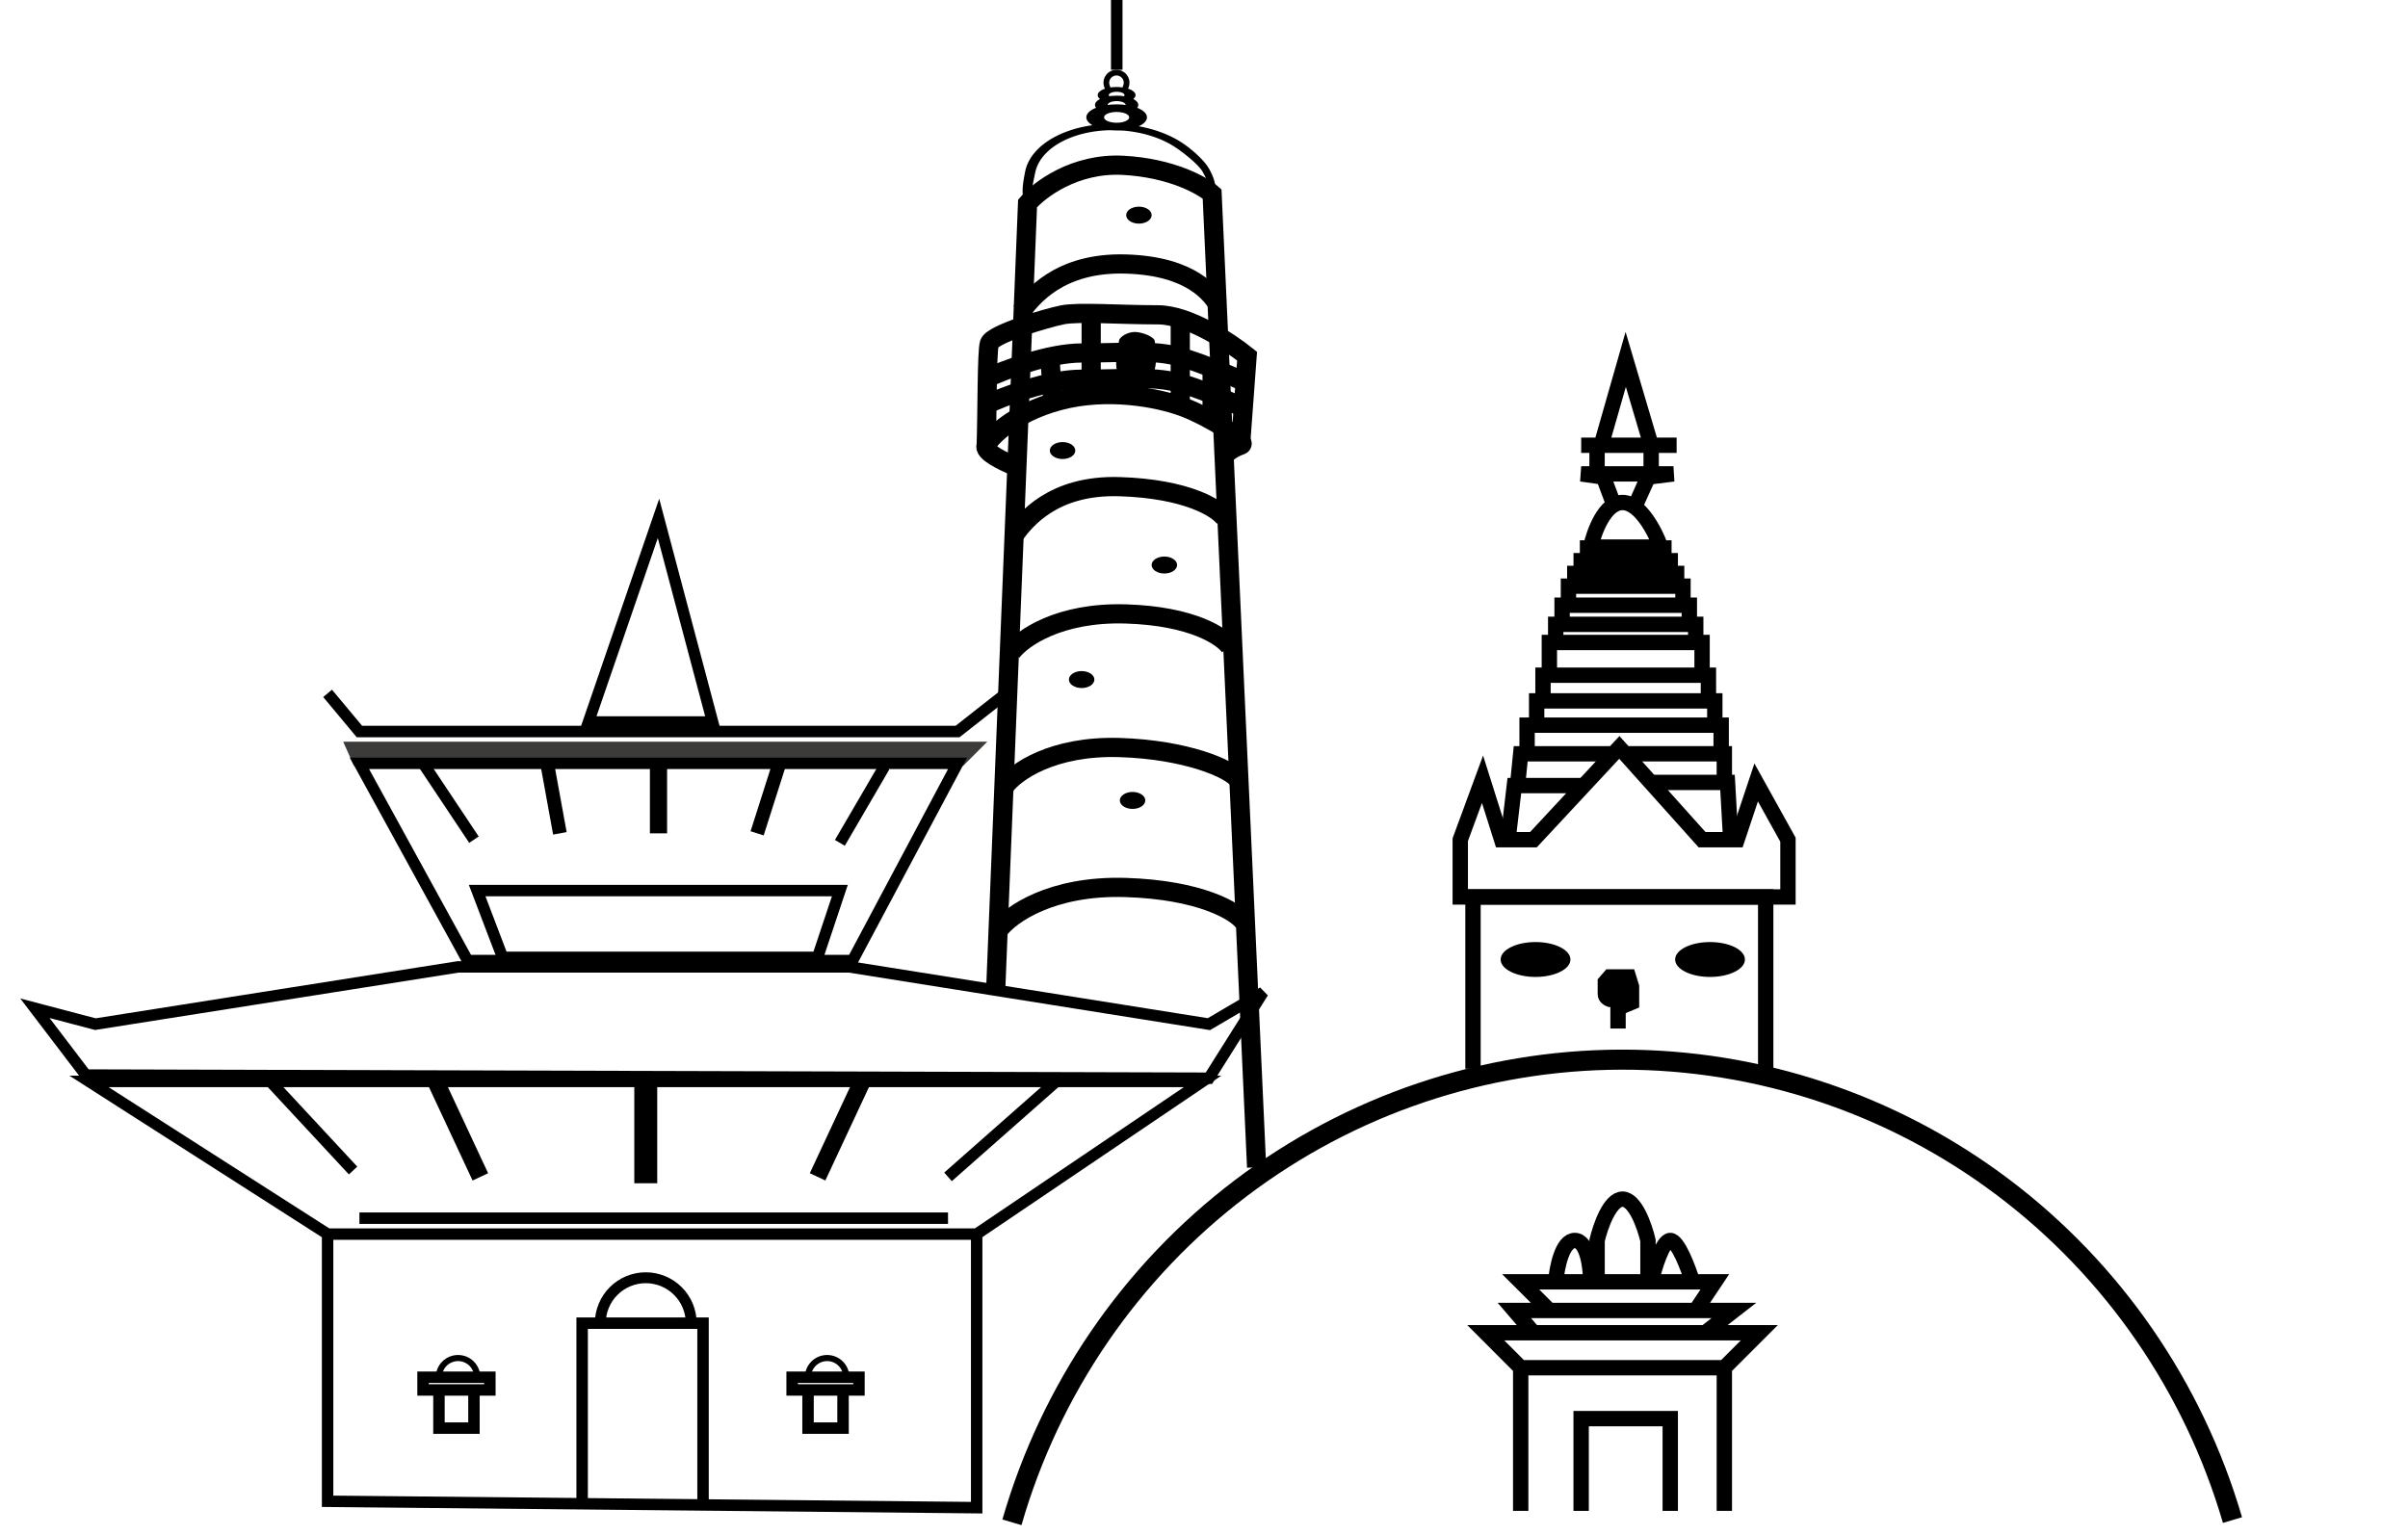 <svg width="69" height="44" viewBox="0 0 69 44" fill="none" xmlns="http://www.w3.org/2000/svg">
<path d="M43.575 43.303V39.2M43.575 39.2L42.573 38.197H43.94M43.575 39.2H49.41M49.41 39.2L50.413 38.197H48.863M49.41 39.2V43.303M48.863 38.197L49.684 37.559H48.59M48.863 38.197H43.94M43.94 38.197L43.393 37.559H44.396M44.396 37.559L43.575 36.739H44.578M44.396 37.559H48.59M48.59 37.559L49.137 36.739H48.498M48.498 36.739C48.377 36.343 48.079 35.553 47.86 35.553C47.642 35.553 47.404 36.343 47.313 36.739M48.498 36.739H47.313M47.313 36.739H47.222M47.222 36.739V35.553C47.131 35.158 46.858 34.368 46.493 34.368C46.128 34.368 45.855 35.158 45.764 35.553V36.739M47.222 36.739H45.764M45.764 36.739H45.581M45.581 36.739C45.581 36.343 45.49 35.553 45.125 35.553C44.761 35.553 44.609 36.343 44.578 36.739M45.581 36.739H44.578" stroke="black" stroke-width="0.44"/>
<path d="M45.307 43.303V40.659H47.86V43.303" stroke="black" stroke-width="0.44"/>
<path d="M46.219 14.402L45.946 13.673L45.308 13.582H45.763M47.313 12.761V13.491L46.857 14.493L47.222 13.673L47.952 13.582H45.763M47.313 12.761H48.043H45.763M47.313 12.761L46.584 10.3L45.855 12.852M45.308 12.761H45.763M45.763 12.761V13.582" stroke="black" stroke-width="0.44"/>
<path d="M46.493 14.402C45.982 14.402 45.672 15.253 45.581 15.679H47.587C47.435 15.253 47.003 14.402 46.493 14.402Z" stroke="black" stroke-width="0.44"/>
<path d="M43.758 21.605V20.784H49.319V21.605" stroke="black" stroke-width="0.44"/>
<path d="M44.032 20.841V20.088H49.137V20.841" stroke="black" stroke-width="0.44"/>
<path d="M44.214 20.052V19.352H48.954V20.052" stroke="black" stroke-width="0.44"/>
<path d="M44.396 19.326V18.414H48.772V19.326" stroke="black" stroke-width="0.44"/>
<path d="M44.578 18.485V17.894H48.59V18.485" stroke="black" stroke-width="0.44"/>
<path d="M44.761 17.884V17.346H48.407V17.884" stroke="black" stroke-width="0.44"/>
<path d="M44.943 17.284V16.8H48.225V17.284" stroke="black" stroke-width="0.44"/>
<path d="M45.125 16.865V16.435H48.043V16.865" stroke="black" stroke-width="0.44"/>
<path d="M45.308 16.447V16.07H47.86V16.447" stroke="black" stroke-width="0.44"/>
<path d="M45.49 16.028V15.705H47.678V16.028" stroke="black" stroke-width="0.44"/>
<path d="M47.313 22.425H49.501L49.593 24.066" stroke="black" stroke-width="0.44"/>
<path d="M43.484 22.516L43.575 21.604H46.208" stroke="black" stroke-width="0.44"/>
<path d="M46.584 21.604H49.41V22.425" stroke="black" stroke-width="0.44"/>
<path d="M64.244 43.485C63.112 39.61 60.767 36.21 57.561 33.794C54.355 31.378 50.46 30.076 46.459 30.083C42.459 30.09 38.568 31.406 35.371 33.834C32.173 36.262 29.841 39.671 28.723 43.55L29.27 43.711C30.354 39.951 32.614 36.647 35.713 34.294C38.812 31.941 42.583 30.666 46.46 30.658C50.338 30.651 54.113 31.913 57.22 34.255C60.328 36.597 62.6 39.892 63.697 43.648L64.244 43.485Z" fill="black"/>
<path d="M42.208 30.63V25.707H50.595V30.63" stroke="black" stroke-width="0.44"/>
<path d="M41.843 24.066V25.707H51.233V24.066L50.322 22.425L49.775 24.066H48.772L46.401 21.422L43.94 24.066H43.028L42.481 22.334L41.843 24.066Z" stroke="black" stroke-width="0.44"/>
<path d="M43.211 24.065L43.393 22.515H45.384" stroke="black" stroke-width="0.44"/>
<path d="M46.3 28.493L46.236 28.279L46.3 28.15H46.493L46.579 28.386L46.493 28.643H46.129C46.086 28.629 46 28.579 46 28.493C46 28.407 46 28.229 46 28.15L46.129 28H46.364H46.664L46.75 28.279V28.729L46.493 28.836L46.364 28.943V29.264V29.479" stroke="black" stroke-width="0.44"/>
<path d="M32 0V2" stroke="black" stroke-width="0.33"/>
<path d="M35.553 12.67L35.735 10.208C35.249 9.813 34.057 9.023 33.182 9.023C32.088 9.023 30.903 8.932 30.447 9.023C29.991 9.114 28.442 9.57 28.35 9.843C28.277 10.062 28.29 11.849 28.259 12.761" stroke="black" stroke-width="0.55"/>
<path d="M28.259 10.846C28.776 10.603 30.046 10.117 30.994 10.117C32.179 10.117 33 10.025 33.729 10.208C34.313 10.354 35.249 10.755 35.644 10.937" stroke="black" stroke-width="0.55"/>
<path d="M28.259 11.598C28.776 11.355 30.046 10.868 30.994 10.868C32.179 10.868 33 10.777 33.729 10.96C34.313 11.105 35.249 11.507 35.644 11.689" stroke="black" stroke-width="0.55"/>
<path d="M31.267 9.023V10.117V10.847V11.303" stroke="black" stroke-width="0.55"/>
<path d="M30.082 10.208L30.174 11.576" stroke="black" stroke-width="0.55"/>
<path d="M33.82 9.205V11.576" stroke="black" stroke-width="0.55"/>
<path d="M32.544 10.117V11.351" stroke="black" stroke-width="0.55"/>
<path d="M34.732 10.572V12.031" stroke="black" stroke-width="0.55"/>
<path d="M29.171 13.399C28.715 13.217 28.168 12.943 28.259 12.761C28.35 12.578 28.988 11.849 30.356 11.484C31.724 11.12 33.182 11.393 33.912 11.667C34.641 11.94 35.826 12.67 35.553 12.761C35.334 12.834 35.157 12.973 35.097 13.034" stroke="black" stroke-width="0.55"/>
<path d="M28.624 26.645C28.946 26.215 30.122 25.372 32.249 25.436C34.376 25.501 35.429 26.113 35.644 26.436" stroke="black" stroke-width="0.55"/>
<path d="M28.806 22.516C29.097 22.128 30.159 21.367 32.078 21.425C33.998 21.483 35.267 22.043 35.461 22.334" stroke="black" stroke-width="0.55"/>
<path d="M28.988 18.687C29.279 18.299 30.341 17.538 32.261 17.596C34.181 17.654 35.049 18.25 35.243 18.541" stroke="black" stroke-width="0.55"/>
<path d="M29.079 15.313C29.37 14.925 30.159 13.889 32.078 13.948C33.998 14.006 34.903 14.565 35.096 14.856" stroke="black" stroke-width="0.55"/>
<path d="M29.262 8.932C29.553 8.544 30.341 7.509 32.261 7.567C34.181 7.625 34.721 8.459 34.914 8.75" stroke="black" stroke-width="0.55"/>
<path d="M28.532 28.351L29.444 5.832C29.779 5.437 30.794 4.665 32.179 4.738C33.565 4.811 34.458 5.315 34.732 5.559L36.008 33.456" stroke="black" stroke-width="0.55"/>
<ellipse cx="32.453" cy="22.941" rx="0.365" ry="0.243" fill="black"/>
<ellipse cx="30.994" cy="19.477" rx="0.365" ry="0.243" fill="black"/>
<ellipse cx="33.364" cy="16.194" rx="0.365" ry="0.243" fill="black"/>
<ellipse cx="32.635" cy="6.166" rx="0.365" ry="0.243" fill="black"/>
<ellipse cx="30.447" cy="12.913" rx="0.365" ry="0.243" fill="black"/>
<path d="M33.091 9.787C33.091 9.921 33.347 11.056 32.5 11C31.706 11 32.062 9.921 32.062 9.787C32.062 9.653 32.316 9.514 32.517 9.514C32.719 9.514 33.091 9.653 33.091 9.787Z" fill="black"/>
<path d="M34.823 5.558C34.865 5.314 34.774 5.064 34.641 4.829C34.508 4.593 34.136 4.261 33.854 4.08C33.572 3.898 33.231 3.757 32.857 3.666C32.482 3.574 32.083 3.536 31.689 3.553C31.296 3.57 30.917 3.642 30.583 3.764C30.248 3.886 29.965 4.055 29.755 4.258C29.546 4.461 29.414 4.693 29.371 4.936C29.327 5.18 29.239 5.571 29.371 5.807L29.627 5.74C29.51 5.53 29.621 5.181 29.66 4.964C29.699 4.748 29.816 4.541 30.002 4.361C30.189 4.181 30.441 4.03 30.738 3.922C31.036 3.813 31.373 3.749 31.723 3.734C32.073 3.719 32.428 3.753 32.762 3.834C33.095 3.915 33.399 4.041 33.65 4.202C33.9 4.364 34.34 4.71 34.459 4.92C34.577 5.13 34.678 5.341 34.641 5.558L34.823 5.558Z" fill="black"/>
<path d="M32.866 3.363C32.866 3.569 32.477 3.736 31.997 3.736C31.517 3.736 31.128 3.569 31.128 3.363C31.128 3.157 31.517 2.991 31.997 2.991C32.477 2.991 32.866 3.157 32.866 3.363ZM31.636 3.363C31.636 3.448 31.798 3.518 31.997 3.518C32.196 3.518 32.357 3.448 32.357 3.363C32.357 3.278 32.196 3.209 31.997 3.209C31.798 3.209 31.636 3.278 31.636 3.363Z" fill="black"/>
<path d="M32.564 3.116C32.605 3.076 32.623 3.033 32.616 2.989C32.609 2.945 32.577 2.903 32.522 2.866C32.468 2.829 32.393 2.798 32.304 2.777C32.216 2.755 32.116 2.743 32.014 2.742C31.912 2.741 31.811 2.75 31.719 2.77C31.628 2.789 31.549 2.818 31.491 2.854C31.431 2.89 31.394 2.931 31.381 2.975C31.368 3.018 31.381 3.062 31.417 3.103L31.756 3.047C31.741 3.03 31.736 3.012 31.741 2.994C31.747 2.976 31.762 2.959 31.787 2.944C31.811 2.929 31.844 2.917 31.882 2.909C31.92 2.901 31.962 2.897 32.004 2.897C32.046 2.898 32.088 2.903 32.125 2.912C32.161 2.921 32.192 2.934 32.215 2.949C32.237 2.964 32.251 2.982 32.254 3C32.257 3.018 32.249 3.036 32.232 3.053L32.564 3.116Z" fill="black"/>
<path d="M32.432 2.865C32.494 2.83 32.531 2.787 32.538 2.743C32.546 2.699 32.524 2.655 32.475 2.616C32.426 2.577 32.352 2.545 32.261 2.523C32.171 2.501 32.068 2.491 31.965 2.494C31.862 2.496 31.762 2.512 31.678 2.538C31.595 2.563 31.53 2.599 31.492 2.64C31.454 2.682 31.444 2.727 31.463 2.77C31.483 2.814 31.531 2.854 31.603 2.886L31.833 2.792C31.804 2.779 31.784 2.762 31.776 2.744C31.767 2.726 31.771 2.708 31.787 2.691C31.803 2.673 31.83 2.659 31.865 2.648C31.899 2.637 31.941 2.631 31.984 2.63C32.026 2.629 32.069 2.633 32.107 2.642C32.144 2.651 32.175 2.664 32.195 2.68C32.215 2.696 32.225 2.715 32.221 2.733C32.218 2.752 32.203 2.769 32.177 2.784L32.432 2.865Z" fill="black"/>
<path d="M32.299 2.584C32.338 2.527 32.361 2.46 32.364 2.39C32.368 2.32 32.351 2.251 32.317 2.19C32.283 2.129 32.233 2.079 32.171 2.046C32.11 2.012 32.041 1.997 31.971 2.001C31.902 2.004 31.835 2.028 31.778 2.068C31.721 2.108 31.676 2.164 31.649 2.228C31.622 2.292 31.613 2.363 31.625 2.432C31.636 2.5 31.666 2.565 31.712 2.617H31.873C31.847 2.588 31.792 2.444 31.786 2.406C31.779 2.367 31.784 2.327 31.799 2.291C31.814 2.255 31.84 2.224 31.872 2.201C31.904 2.179 31.941 2.166 31.98 2.163C32.02 2.161 32.059 2.17 32.093 2.189C32.127 2.208 32.156 2.236 32.175 2.27C32.194 2.304 32.203 2.343 32.202 2.382C32.2 2.421 32.144 2.585 32.121 2.617L32.299 2.584Z" fill="black"/>
<path d="M1 28.897L2.459 30.812L34.641 30.903L36.191 28.442L34.641 29.353L24.339 27.712H13.125L2.732 29.353L1 28.897Z" stroke="black" stroke-width="0.328"/>
<path d="M10.25 21.787L10.087 21.422H27.895L27.53 21.787H10.25Z" fill="#3D3A3A" stroke="#3D3A3A" stroke-width="0.328"/>
<path d="M15.678 21.878L16.043 23.884" stroke="black" stroke-width="0.394"/>
<path d="M18.869 21.878V23.884" stroke="black" stroke-width="0.492"/>
<path d="M22.334 21.878L21.695 23.884" stroke="black" stroke-width="0.394"/>
<path d="M25.342 21.969L24.066 24.157" stroke="black" stroke-width="0.328"/>
<path d="M13.672 25.524L14.402 27.439H23.427L24.066 25.524H13.672Z" stroke="black" stroke-width="0.328"/>
<path d="M10.299 34.914H27.165" stroke="black" stroke-width="0.328"/>
<path d="M30.265 30.995L27.165 33.73" stroke="black" stroke-width="0.328"/>
<path d="M24.704 30.995L23.427 33.73" stroke="black" stroke-width="0.492"/>
<path d="M7.746 30.995L10.117 33.548" stroke="black" stroke-width="0.328"/>
<path d="M12.487 30.995L13.764 33.73" stroke="black" stroke-width="0.492"/>
<path d="M18.504 30.995V33.913" stroke="black" stroke-width="0.657"/>
<path d="M9.387 35.37L2.55 30.994H34.459L27.986 35.37M9.387 35.37H27.986M9.387 35.37V43.028L27.986 43.211V35.37" stroke="black" stroke-width="0.328"/>
<path d="M10.299 21.878L13.399 27.53H24.43L27.439 21.878H10.299Z" stroke="black" stroke-width="0.328"/>
<path d="M9.387 19.872L10.299 20.966H27.439L28.715 19.963" stroke="black" stroke-width="0.328"/>
<path d="M18.869 14.857L16.863 20.692H20.419L18.869 14.857Z" stroke="black" stroke-width="0.328"/>
<path d="M12.123 21.878L13.581 24.066" stroke="black" stroke-width="0.328"/>
<path d="M12.578 39.837V40.931H13.581V39.837M13.581 39.837H12.122V39.473H14.037V39.837H13.581Z" stroke="black" stroke-width="0.328"/>
<path d="M13.764 39.473C13.764 39.304 13.696 39.141 13.577 39.022C13.457 38.902 13.295 38.835 13.125 38.835C12.956 38.835 12.794 38.902 12.674 39.022C12.554 39.141 12.487 39.304 12.487 39.473L12.663 39.473C12.663 39.35 12.711 39.233 12.798 39.146C12.885 39.059 13.003 39.01 13.125 39.01C13.248 39.01 13.366 39.059 13.453 39.146C13.539 39.233 13.588 39.35 13.588 39.473H13.764Z" fill="black"/>
<path d="M19.963 37.924C19.963 37.537 19.809 37.166 19.535 36.892C19.262 36.619 18.891 36.465 18.504 36.465C18.117 36.465 17.746 36.619 17.473 36.892C17.199 37.166 17.045 37.537 17.045 37.924L17.358 37.924C17.358 37.62 17.478 37.328 17.693 37.113C17.908 36.898 18.2 36.777 18.504 36.777C18.808 36.777 19.1 36.898 19.315 37.113C19.53 37.328 19.651 37.62 19.651 37.924H19.963Z" fill="black"/>
<path d="M23.154 39.837V40.931H24.157V39.837M24.157 39.837H22.698V39.473H24.613V39.837H24.157Z" stroke="black" stroke-width="0.328"/>
<path d="M24.339 39.473C24.339 39.304 24.272 39.141 24.152 39.022C24.033 38.902 23.87 38.835 23.701 38.835C23.532 38.835 23.369 38.902 23.25 39.022C23.13 39.141 23.063 39.304 23.063 39.473L23.238 39.473C23.238 39.35 23.287 39.233 23.374 39.146C23.461 39.059 23.578 39.01 23.701 39.01C23.824 39.01 23.942 39.059 24.028 39.146C24.115 39.233 24.164 39.35 24.164 39.473H24.339Z" fill="black"/>
<path d="M16.681 43.029V37.923H20.145V43.029" stroke="black" stroke-width="0.328"/>
<ellipse cx="44" cy="27.5" rx="1" ry="0.5" fill="black"/>
<ellipse cx="49" cy="27.5" rx="1" ry="0.5" fill="black"/>
</svg>
